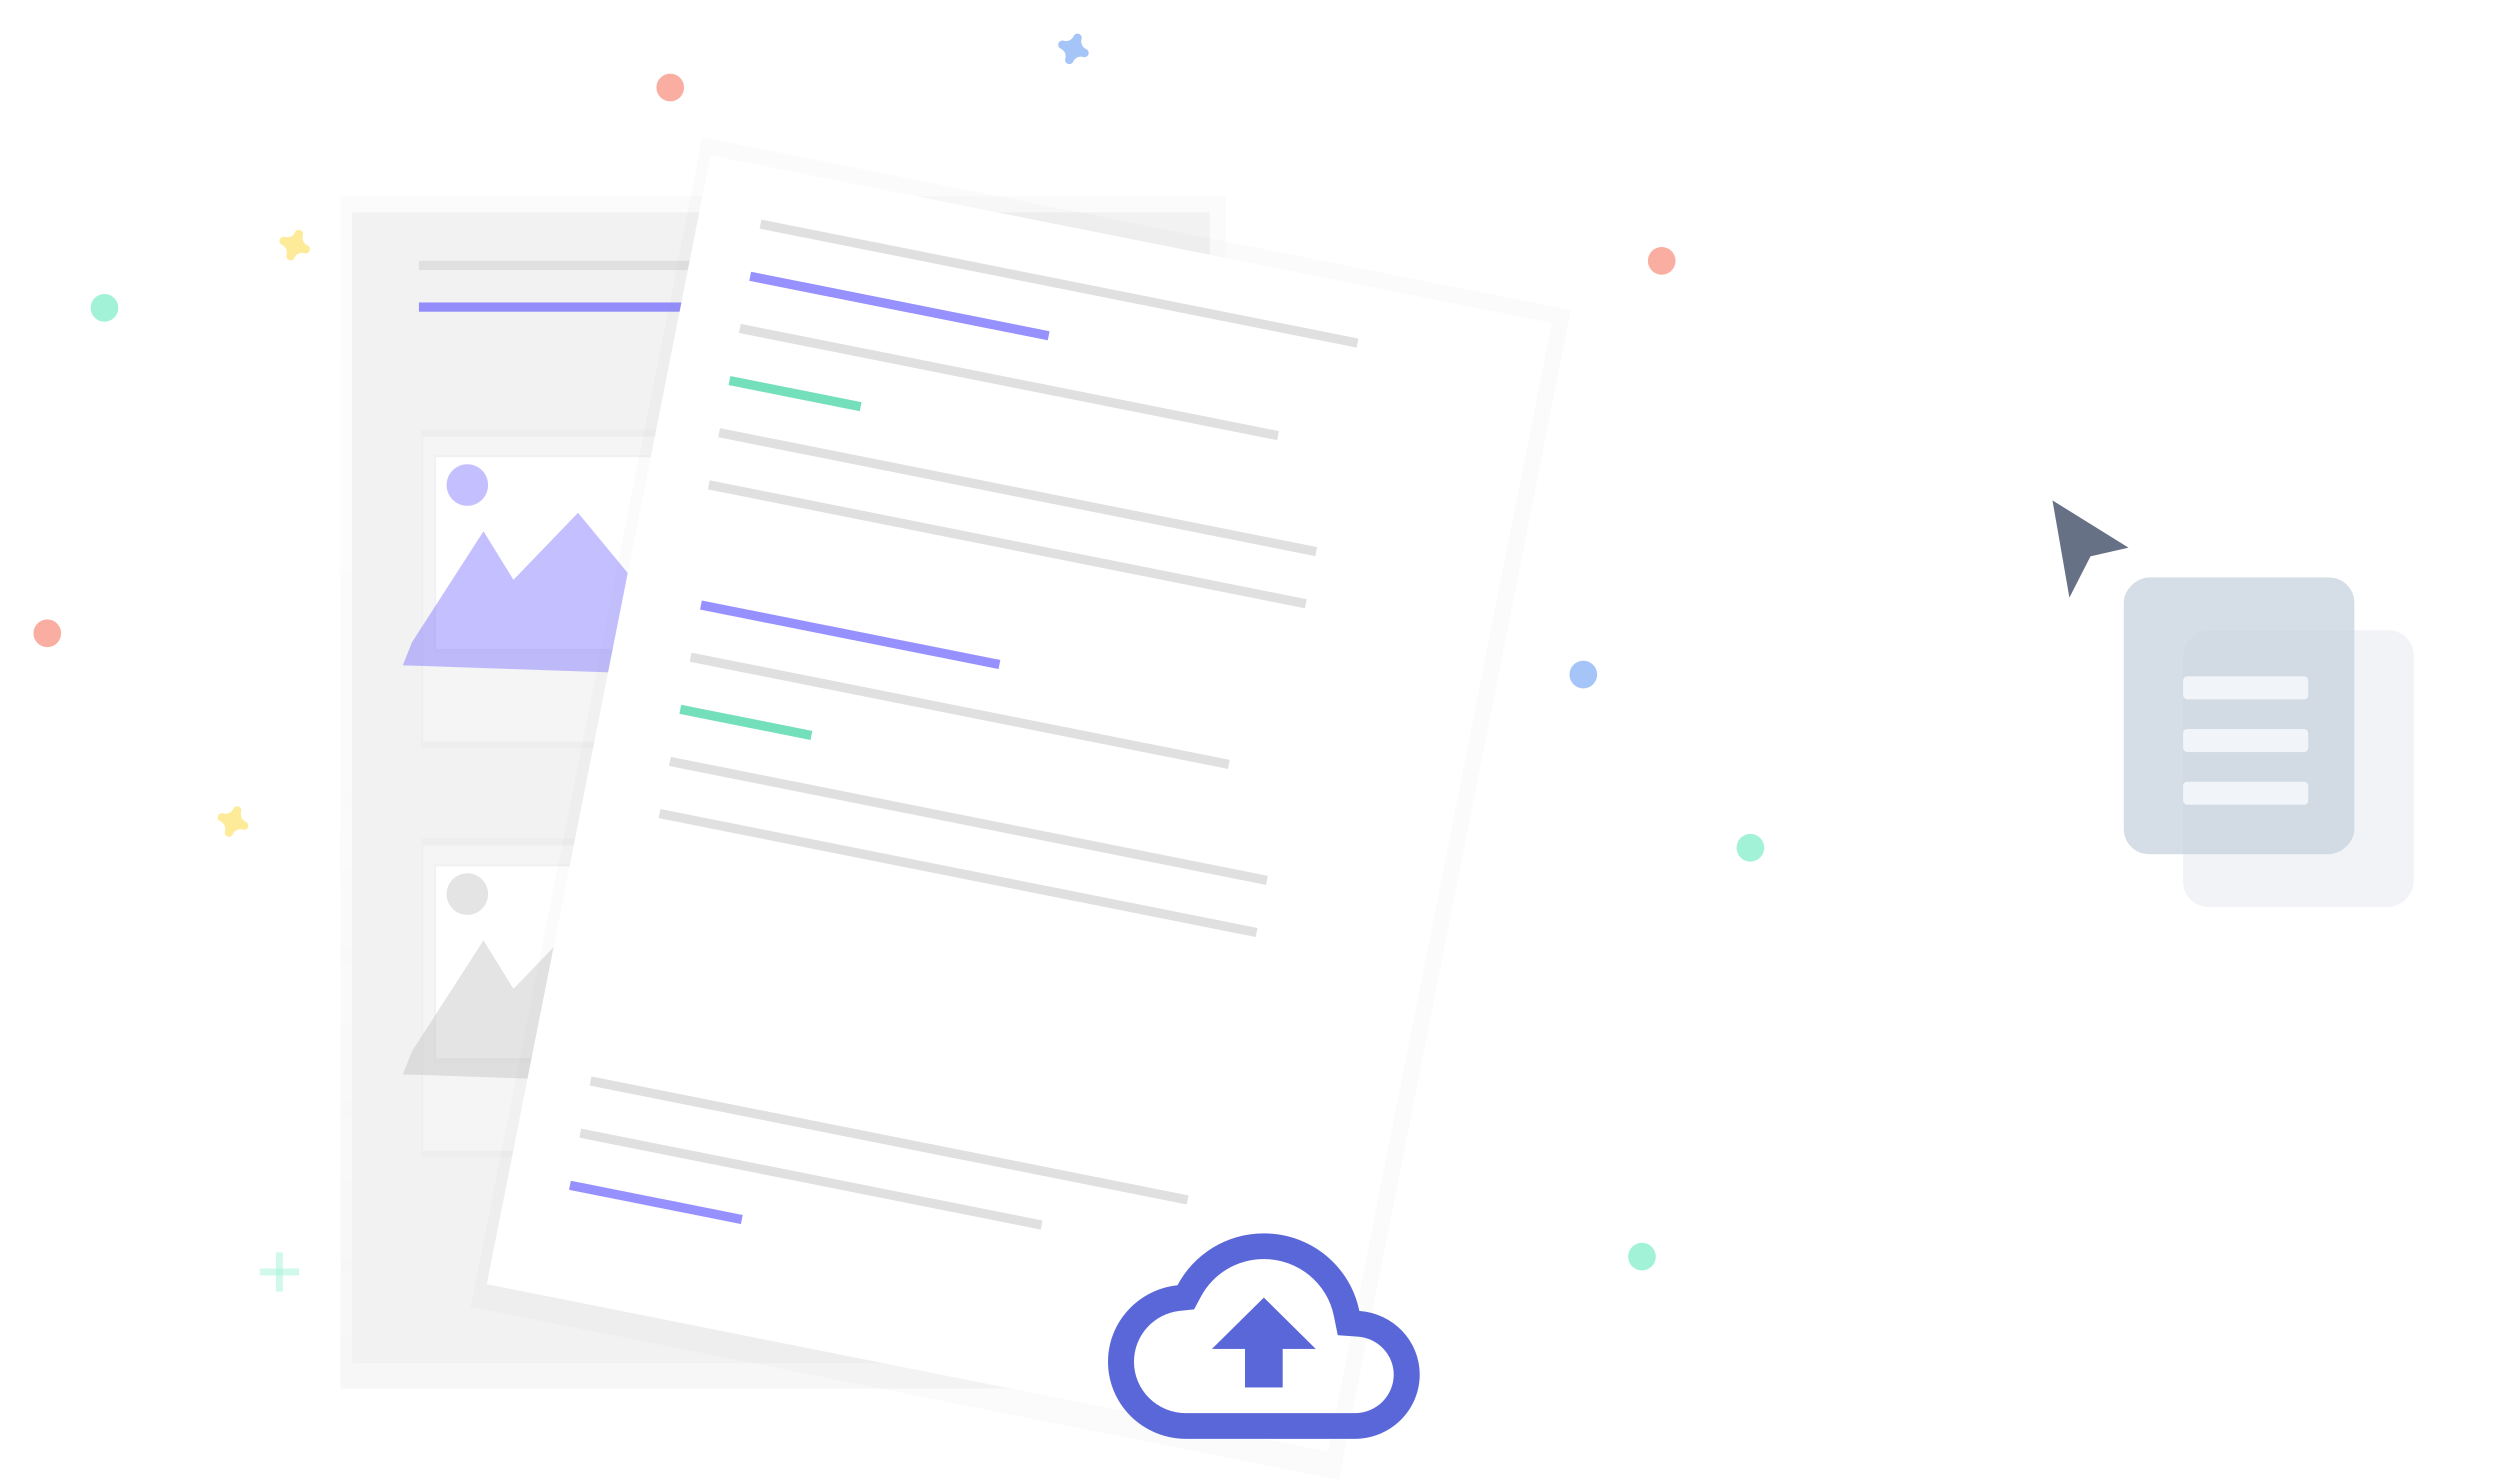 <svg width="299" height="177" viewBox="0 0 299 177" fill="none" xmlns="http://www.w3.org/2000/svg">
<g opacity="0.5">
<path opacity="0.5" d="M146.621 23.459H40.727V166.087H146.621V23.459Z" fill="url(#paint0_linear_3659_10522)"/>
</g>
<path d="M144.691 25.395H42.106V163.046H144.691V25.395Z" fill="#F2F2F2"/>
<path d="M85.401 31.199H50.103V32.304H85.401V31.199Z" fill="#E0E0E0"/>
<path opacity="0.7" d="M85.401 36.174H50.103V37.279H85.401V36.174Z" fill="#6C63FF"/>
<path d="M125.938 31.199H90.641V32.304H125.938V31.199Z" fill="#E0E0E0"/>
<path d="M131.453 62.711H96.155V63.816H131.453V62.711Z" fill="#E0E0E0"/>
<path d="M132.28 65.75H96.982V66.855H132.28V65.75Z" fill="#E0E0E0"/>
<path d="M133.935 68.789H98.637V69.894H133.935V68.789Z" fill="#E0E0E0"/>
<path d="M131.453 111.635H96.155V112.74H131.453V111.635Z" fill="#E0E0E0"/>
<path d="M132.28 114.676H96.982V115.781H132.28V114.676Z" fill="#E0E0E0"/>
<path d="M133.935 117.715H98.637V118.82H133.935V117.715Z" fill="#E0E0E0"/>
<g opacity="0.5">
<path opacity="0.5" d="M87.883 51.377H50.378V89.521H87.883V51.377Z" fill="url(#paint1_linear_3659_10522)"/>
</g>
<path d="M87.527 52.207H50.615V88.692H87.527V52.207Z" fill="#F5F5F5"/>
<g opacity="0.5">
<path opacity="0.5" d="M86.343 54.418H51.916V78.189H86.343V54.418Z" fill="url(#paint2_linear_3659_10522)"/>
</g>
<path d="M86.106 54.693H52.153V77.635H86.106V54.693Z" fill="white"/>
<path opacity="0.4" d="M49.276 76.808L57.826 63.538L61.41 69.344L69.13 61.328L75.749 69.344L81.541 57.459L96.433 81.23L48.174 79.572L49.276 76.808Z" fill="#6C63FF"/>
<path opacity="0.4" d="M55.893 60.498C57.264 60.498 58.376 59.384 58.376 58.01C58.376 56.635 57.264 55.522 55.893 55.522C54.523 55.522 53.411 56.635 53.411 58.01C53.411 59.384 54.523 60.498 55.893 60.498Z" fill="#6C63FF"/>
<g opacity="0.5">
<path opacity="0.5" d="M87.883 100.301H50.378V138.445H87.883V100.301Z" fill="url(#paint3_linear_3659_10522)"/>
</g>
<path d="M87.527 101.131H50.615V137.616H87.527V101.131Z" fill="#F5F5F5"/>
<g opacity="0.5">
<path opacity="0.5" d="M86.343 103.342H51.916V127.113H86.343V103.342Z" fill="url(#paint4_linear_3659_10522)"/>
</g>
<path d="M86.106 103.619H52.153V126.561H86.106V103.619Z" fill="white"/>
<path opacity="0.4" d="M49.276 125.73L57.826 112.462L61.41 118.268L69.13 110.252L75.749 118.268L81.541 106.381L96.433 130.152L48.174 128.493L49.276 125.73Z" fill="#BDBDBD"/>
<path opacity="0.4" d="M55.893 109.423C57.264 109.423 58.376 108.309 58.376 106.935C58.376 105.561 57.264 104.447 55.893 104.447C54.523 104.447 53.411 105.561 53.411 106.935C53.411 108.309 54.523 109.423 55.893 109.423Z" fill="#BDBDBD"/>
<g opacity="0.5">
<path opacity="0.5" d="M84.01 16.413L56.274 156.305L160.138 176.994L187.874 37.102L84.01 16.413Z" fill="url(#paint5_linear_3659_10522)"/>
</g>
<path d="M84.984 18.579L58.216 153.59L158.833 173.632L185.601 38.621L84.984 18.579Z" fill="white"/>
<path d="M162.467 40.491L91.061 26.268L90.847 27.351L162.252 41.575L162.467 40.491Z" fill="#E0E0E0"/>
<path d="M142.148 142.974L70.743 128.75L70.528 129.834L141.933 144.058L142.148 142.974Z" fill="#E0E0E0"/>
<path d="M124.683 145.977L69.506 134.986L69.291 136.07L124.468 147.061L124.683 145.977Z" fill="#E0E0E0"/>
<path opacity="0.7" d="M88.828 145.315L68.272 141.221L68.057 142.305L88.613 146.399L88.828 145.315Z" fill="#6C63FF"/>
<path opacity="0.7" d="M125.528 39.617L89.827 32.506L89.612 33.59L125.313 40.701L125.528 39.617Z" fill="#6C63FF"/>
<path d="M152.964 51.563L88.591 38.74L88.376 39.824L152.75 52.647L152.964 51.563Z" fill="#E0E0E0"/>
<path opacity="0.7" d="M103.042 48.101L87.355 44.977L87.14 46.06L102.827 49.185L103.042 48.101Z" fill="#3AD29F"/>
<path d="M157.522 65.435L86.117 51.211L85.902 52.295L157.307 66.519L157.522 65.435Z" fill="#E0E0E0"/>
<path d="M156.286 71.671L84.88 57.447L84.665 58.531L156.071 72.755L156.286 71.671Z" fill="#E0E0E0"/>
<path opacity="0.7" d="M119.642 78.936L83.94 71.824L83.725 72.908L119.427 80.02L119.642 78.936Z" fill="#6C63FF"/>
<path d="M147.078 90.882L82.705 78.059L82.49 79.142L146.863 91.966L147.078 90.882Z" fill="#E0E0E0"/>
<path opacity="0.7" d="M97.156 87.42L81.469 84.295L81.254 85.379L96.941 88.504L97.156 87.42Z" fill="#3AD29F"/>
<path d="M151.636 104.753L80.23 90.529L80.015 91.613L151.421 105.837L151.636 104.753Z" fill="#E0E0E0"/>
<path d="M150.4 110.989L78.994 96.766L78.779 97.85L150.185 112.073L150.4 110.989Z" fill="#E0E0E0"/>
<g opacity="0.5">
<path opacity="0.5" d="M33.832 149.779H33.005V154.478H33.832V149.779Z" fill="#47E6B1"/>
<path opacity="0.5" d="M35.764 152.542V151.713H31.077V152.542H35.764Z" fill="#47E6B1"/>
</g>
<path opacity="0.5" d="M129.92 5.882C129.692 5.782 129.508 5.602 129.404 5.376C129.3 5.15 129.283 4.893 129.356 4.655C129.368 4.618 129.375 4.58 129.378 4.542V4.542C129.382 4.435 129.352 4.33 129.293 4.241C129.234 4.153 129.148 4.085 129.049 4.048C128.949 4.01 128.84 4.006 128.737 4.034C128.635 4.062 128.543 4.122 128.477 4.205V4.205C128.454 4.236 128.435 4.269 128.42 4.304C128.321 4.533 128.141 4.716 127.916 4.821C127.69 4.925 127.434 4.942 127.196 4.869C127.16 4.857 127.122 4.85 127.083 4.847V4.847C126.977 4.843 126.872 4.873 126.784 4.932C126.695 4.992 126.628 5.077 126.59 5.177C126.553 5.277 126.549 5.386 126.577 5.489C126.605 5.592 126.665 5.684 126.747 5.751V5.751C126.778 5.773 126.811 5.792 126.847 5.807C127.074 5.907 127.258 6.087 127.362 6.313C127.466 6.539 127.483 6.796 127.41 7.034C127.398 7.071 127.391 7.109 127.388 7.147C127.384 7.254 127.414 7.359 127.473 7.448C127.532 7.536 127.618 7.604 127.718 7.641C127.817 7.678 127.926 7.683 128.029 7.655C128.132 7.627 128.223 7.567 128.29 7.484V7.484C128.312 7.453 128.331 7.42 128.346 7.384C128.445 7.156 128.625 6.972 128.851 6.868C129.076 6.764 129.332 6.747 129.57 6.82C129.607 6.831 129.645 6.839 129.683 6.842C129.789 6.846 129.894 6.816 129.982 6.756C130.071 6.697 130.139 6.611 130.176 6.511C130.213 6.411 130.218 6.302 130.189 6.199C130.161 6.097 130.102 6.005 130.019 5.938C129.988 5.916 129.955 5.897 129.92 5.882V5.882Z" fill="#4D8AF0"/>
<path opacity="0.5" d="M36.781 29.349C36.553 29.249 36.37 29.069 36.266 28.843C36.162 28.616 36.145 28.36 36.218 28.121C36.23 28.085 36.237 28.047 36.24 28.008V28.008C36.244 27.902 36.214 27.797 36.155 27.708C36.096 27.619 36.01 27.552 35.91 27.514C35.811 27.477 35.702 27.472 35.599 27.5C35.496 27.529 35.405 27.589 35.339 27.672V27.672C35.316 27.703 35.297 27.736 35.282 27.771C35.183 28 35.003 28.183 34.777 28.288C34.552 28.392 34.295 28.409 34.058 28.336C34.021 28.324 33.983 28.317 33.945 28.314C33.839 28.31 33.734 28.34 33.645 28.399C33.557 28.458 33.489 28.544 33.452 28.644C33.415 28.744 33.41 28.853 33.438 28.956C33.467 29.059 33.526 29.15 33.609 29.217V29.217C33.64 29.24 33.673 29.259 33.708 29.274C33.936 29.373 34.12 29.553 34.224 29.78C34.328 30.006 34.345 30.263 34.272 30.501C34.26 30.538 34.253 30.576 34.249 30.614V30.614C34.246 30.721 34.276 30.826 34.335 30.914C34.394 31.003 34.48 31.071 34.579 31.108C34.679 31.145 34.788 31.15 34.891 31.122C34.993 31.094 35.084 31.034 35.151 30.951V30.951C35.174 30.92 35.193 30.887 35.208 30.851C35.307 30.623 35.487 30.439 35.712 30.335C35.938 30.231 36.194 30.213 36.432 30.286C36.468 30.298 36.506 30.306 36.545 30.309V30.309C36.651 30.313 36.756 30.283 36.844 30.223C36.933 30.164 37 30.078 37.038 29.978C37.075 29.878 37.08 29.769 37.051 29.666C37.023 29.563 36.963 29.472 36.881 29.405C36.85 29.382 36.816 29.363 36.781 29.349Z" fill="#FDD835"/>
<path opacity="0.5" d="M29.409 98.288C29.181 98.188 28.998 98.008 28.894 97.782C28.79 97.556 28.773 97.299 28.845 97.061C28.857 97.024 28.865 96.986 28.868 96.948V96.948C28.871 96.841 28.841 96.736 28.782 96.647C28.723 96.559 28.638 96.491 28.538 96.454C28.438 96.417 28.329 96.412 28.227 96.44C28.124 96.468 28.033 96.528 27.966 96.611C27.943 96.642 27.924 96.675 27.91 96.711C27.81 96.939 27.631 97.123 27.405 97.227C27.179 97.331 26.923 97.348 26.685 97.275C26.649 97.264 26.611 97.256 26.573 97.253V97.253C26.466 97.249 26.361 97.279 26.273 97.339C26.184 97.398 26.117 97.484 26.08 97.584C26.043 97.684 26.038 97.793 26.066 97.896C26.094 97.999 26.154 98.09 26.237 98.157C26.267 98.18 26.301 98.198 26.336 98.213C26.564 98.313 26.747 98.493 26.851 98.719C26.955 98.945 26.972 99.202 26.899 99.441C26.888 99.477 26.88 99.515 26.877 99.553V99.553C26.873 99.66 26.903 99.765 26.962 99.854C27.022 99.942 27.107 100.01 27.207 100.047C27.307 100.085 27.416 100.09 27.518 100.061C27.621 100.033 27.712 99.973 27.779 99.89V99.89C27.801 99.859 27.82 99.826 27.835 99.791C27.934 99.562 28.114 99.379 28.34 99.274C28.566 99.17 28.822 99.153 29.059 99.226C29.096 99.238 29.134 99.245 29.172 99.248C29.279 99.252 29.383 99.222 29.472 99.163C29.56 99.103 29.628 99.018 29.665 98.918C29.702 98.818 29.707 98.709 29.679 98.606C29.651 98.503 29.591 98.411 29.508 98.344V98.344C29.477 98.322 29.444 98.303 29.409 98.288V98.288Z" fill="#FDD835"/>
<path opacity="0.5" d="M80.161 12.126C81.075 12.126 81.816 11.383 81.816 10.467C81.816 9.551 81.075 8.809 80.161 8.809C79.247 8.809 78.506 9.551 78.506 10.467C78.506 11.383 79.247 12.126 80.161 12.126Z" fill="#F55F44"/>
<path opacity="0.5" d="M5.655 77.4C6.569 77.4 7.31 76.657 7.31 75.741C7.31 74.825 6.569 74.082 5.655 74.082C4.741 74.082 4 74.825 4 75.741C4 76.657 4.741 77.4 5.655 77.4Z" fill="#F55F44"/>
<path opacity="0.5" d="M198.74 32.858C199.654 32.858 200.395 32.116 200.395 31.2C200.395 30.284 199.654 29.541 198.74 29.541C197.826 29.541 197.085 30.284 197.085 31.2C197.085 32.116 197.826 32.858 198.74 32.858Z" fill="#F55F44"/>
<path opacity="0.5" d="M189.363 82.335C190.277 82.335 191.018 81.592 191.018 80.676C191.018 79.76 190.277 79.018 189.363 79.018C188.449 79.018 187.708 79.76 187.708 80.676C187.708 81.592 188.449 82.335 189.363 82.335Z" fill="#4D8AF0"/>
<path opacity="0.5" d="M12.495 38.476C13.409 38.476 14.15 37.733 14.15 36.817C14.15 35.901 13.409 35.158 12.495 35.158C11.581 35.158 10.84 35.901 10.84 36.817C10.84 37.733 11.581 38.476 12.495 38.476Z" fill="#47E6B1"/>
<path opacity="0.5" d="M196.379 151.948C197.293 151.948 198.034 151.206 198.034 150.29C198.034 149.374 197.293 148.631 196.379 148.631C195.466 148.631 194.725 149.374 194.725 150.29C194.725 151.206 195.466 151.948 196.379 151.948Z" fill="#47E6B1"/>
<path opacity="0.5" d="M209.345 103.052C210.259 103.052 211 102.309 211 101.393C211 100.477 210.259 99.734 209.345 99.734C208.431 99.734 207.69 100.477 207.69 101.393C207.69 102.309 208.431 103.052 209.345 103.052Z" fill="#47E6B1"/>
<path d="M162.573 156.788C161.517 151.49 156.81 147.512 151.156 147.512C146.667 147.512 142.768 150.031 140.827 153.717C136.151 154.208 132.517 158.125 132.517 162.87C132.517 165.314 133.499 167.658 135.246 169.387C136.994 171.115 139.365 172.086 141.837 172.086H162.03C163.05 172.086 164.059 171.887 165.002 171.501C165.944 171.115 166.8 170.549 167.521 169.836C168.243 169.123 168.815 168.277 169.205 167.345C169.595 166.413 169.796 165.415 169.796 164.406C169.796 160.352 166.612 157.065 162.573 156.788ZM162.03 169.014H141.837C140.189 169.014 138.608 168.367 137.443 167.214C136.278 166.062 135.623 164.5 135.623 162.87C135.623 159.722 138 157.096 141.153 156.773L142.815 156.604L143.592 155.145C145.067 152.334 147.957 150.583 151.156 150.583C155.226 150.583 158.737 153.44 159.529 157.387L159.995 159.691L162.371 159.86C164.795 160.014 166.69 162.026 166.69 164.406C166.69 165.628 166.199 166.8 165.325 167.664C164.451 168.528 163.266 169.014 162.03 169.014ZM144.943 161.335H148.904V165.942H153.409V161.335H157.37L151.156 155.191L144.943 161.335Z" fill="#5A67D8"/>
<g filter="url(#filter0_d_3659_10522)">
<mask id="path-53-outside-1_3659_10522" maskUnits="userSpaceOnUse" x="233.012" y="42.294" width="30.174" height="33.97" fill="black">
<rect fill="white" x="233.012" y="42.294" width="30.174" height="33.97"/>
<path fill-rule="evenodd" clip-rule="evenodd" d="M258.591 62.172L243.481 52.781L246.818 71.911L246.871 71.868L250.925 63.928L258.591 62.172Z"/>
</mask>
<path fill-rule="evenodd" clip-rule="evenodd" d="M258.591 62.172L243.481 52.781L246.818 71.911L246.871 71.868L250.925 63.928L258.591 62.172Z" fill="#677186"/>
<path d="M243.481 52.781L244.209 51.404L241.487 49.712L242.082 53.126L243.481 52.781ZM258.591 62.172L258.837 63.711L262.618 62.845L259.319 60.795L258.591 62.172ZM246.818 71.911L245.419 72.256L245.833 74.628L247.635 73.169L246.818 71.911ZM246.871 71.868L247.688 73.125L247.948 72.915L248.106 72.606L246.871 71.868ZM250.925 63.928L250.679 62.389L250.022 62.539L249.69 63.19L250.925 63.928ZM242.753 54.157L257.863 63.548L259.319 60.795L244.209 51.404L242.753 54.157ZM248.216 71.565L244.879 52.435L242.082 53.126L245.419 72.256L248.216 71.565ZM246.054 70.61L246 70.653L247.635 73.169L247.688 73.125L246.054 70.61ZM248.106 72.606L252.159 64.667L249.69 63.19L245.636 71.129L248.106 72.606ZM251.17 65.468L258.837 63.711L258.346 60.632L250.679 62.389L251.17 65.468Z" fill="white" mask="url(#path-53-outside-1_3659_10522)"/>
</g>
<g filter="url(#filter1_f_3659_10522)">
<rect x="288.673" y="75.371" width="33.091" height="27.576" rx="3" transform="rotate(90 288.673 75.371)" fill="#D4DCE6" fill-opacity="0.33"/>
</g>
<g opacity="0.8" filter="url(#filter2_f_3659_10522)">
<rect x="281.582" y="69.068" width="33.091" height="27.576" rx="3" transform="rotate(90 281.582 69.068)" fill="#CBD5E0"/>
</g>
<rect x="261.097" y="80.885" width="14.97" height="2.758" rx="0.5" fill="#F1F4F8"/>
<rect x="261.097" y="87.188" width="14.97" height="2.758" rx="0.5" fill="#F1F4F8"/>
<rect x="261.097" y="93.492" width="14.97" height="2.758" rx="0.5" fill="#F1F4F8"/>
<defs>
<filter id="filter0_d_3659_10522" x="237.487" y="49.713" width="29.131" height="32.914" filterUnits="userSpaceOnUse" color-interpolation-filters="sRGB">
<feFlood flood-opacity="0" result="BackgroundImageFix"/>
<feColorMatrix in="SourceAlpha" type="matrix" values="0 0 0 0 0 0 0 0 0 0 0 0 0 0 0 0 0 0 127 0" result="hardAlpha"/>
<feOffset dy="4"/>
<feGaussianBlur stdDeviation="2"/>
<feComposite in2="hardAlpha" operator="out"/>
<feColorMatrix type="matrix" values="0 0 0 0 0 0 0 0 0 0 0 0 0 0 0 0 0 0 0.15 0"/>
<feBlend mode="normal" in2="BackgroundImageFix" result="effect1_dropShadow_3659_10522"/>
<feBlend mode="normal" in="SourceGraphic" in2="effect1_dropShadow_3659_10522" result="shape"/>
</filter>
<filter id="filter1_f_3659_10522" x="259.097" y="73.371" width="31.576" height="37.092" filterUnits="userSpaceOnUse" color-interpolation-filters="sRGB">
<feFlood flood-opacity="0" result="BackgroundImageFix"/>
<feBlend mode="normal" in="SourceGraphic" in2="BackgroundImageFix" result="shape"/>
<feGaussianBlur stdDeviation="1" result="effect1_foregroundBlur_3659_10522"/>
</filter>
<filter id="filter2_f_3659_10522" x="252.006" y="67.068" width="31.576" height="37.092" filterUnits="userSpaceOnUse" color-interpolation-filters="sRGB">
<feFlood flood-opacity="0" result="BackgroundImageFix"/>
<feBlend mode="normal" in="SourceGraphic" in2="BackgroundImageFix" result="shape"/>
<feGaussianBlur stdDeviation="1" result="effect1_foregroundBlur_3659_10522"/>
</filter>
<linearGradient id="paint0_linear_3659_10522" x1="93.673" y1="166.087" x2="93.673" y2="23.459" gradientUnits="userSpaceOnUse">
<stop stop-color="#808080" stop-opacity="0.25"/>
<stop offset="0.54" stop-color="#808080" stop-opacity="0.12"/>
<stop offset="1" stop-color="#808080" stop-opacity="0.1"/>
</linearGradient>
<linearGradient id="paint1_linear_3659_10522" x1="10884.7" y1="14486.5" x2="10884.7" y2="8048.24" gradientUnits="userSpaceOnUse">
<stop stop-color="#808080" stop-opacity="0.25"/>
<stop offset="0.54" stop-color="#808080" stop-opacity="0.12"/>
<stop offset="1" stop-color="#808080" stop-opacity="0.1"/>
</linearGradient>
<linearGradient id="paint2_linear_3659_10522" x1="9997.22" y1="7858.29" x2="9997.22" y2="5357.79" gradientUnits="userSpaceOnUse">
<stop stop-color="#808080" stop-opacity="0.25"/>
<stop offset="0.54" stop-color="#808080" stop-opacity="0.12"/>
<stop offset="1" stop-color="#808080" stop-opacity="0.1"/>
</linearGradient>
<linearGradient id="paint3_linear_3659_10522" x1="10884.7" y1="22793.6" x2="10884.7" y2="16354.9" gradientUnits="userSpaceOnUse">
<stop stop-color="#808080" stop-opacity="0.25"/>
<stop offset="0.54" stop-color="#808080" stop-opacity="0.12"/>
<stop offset="1" stop-color="#808080" stop-opacity="0.1"/>
</linearGradient>
<linearGradient id="paint4_linear_3659_10522" x1="9997.22" y1="13053.7" x2="9997.22" y2="10553.2" gradientUnits="userSpaceOnUse">
<stop stop-color="#808080" stop-opacity="0.25"/>
<stop offset="0.54" stop-color="#808080" stop-opacity="0.12"/>
<stop offset="1" stop-color="#808080" stop-opacity="0.1"/>
</linearGradient>
<linearGradient id="paint5_linear_3659_10522" x1="78093.2" y1="97864.4" x2="91179.3" y2="32170.2" gradientUnits="userSpaceOnUse">
<stop stop-color="#808080" stop-opacity="0.25"/>
<stop offset="0.54" stop-color="#808080" stop-opacity="0.12"/>
<stop offset="1" stop-color="#808080" stop-opacity="0.1"/>
</linearGradient>
</defs>
</svg>
